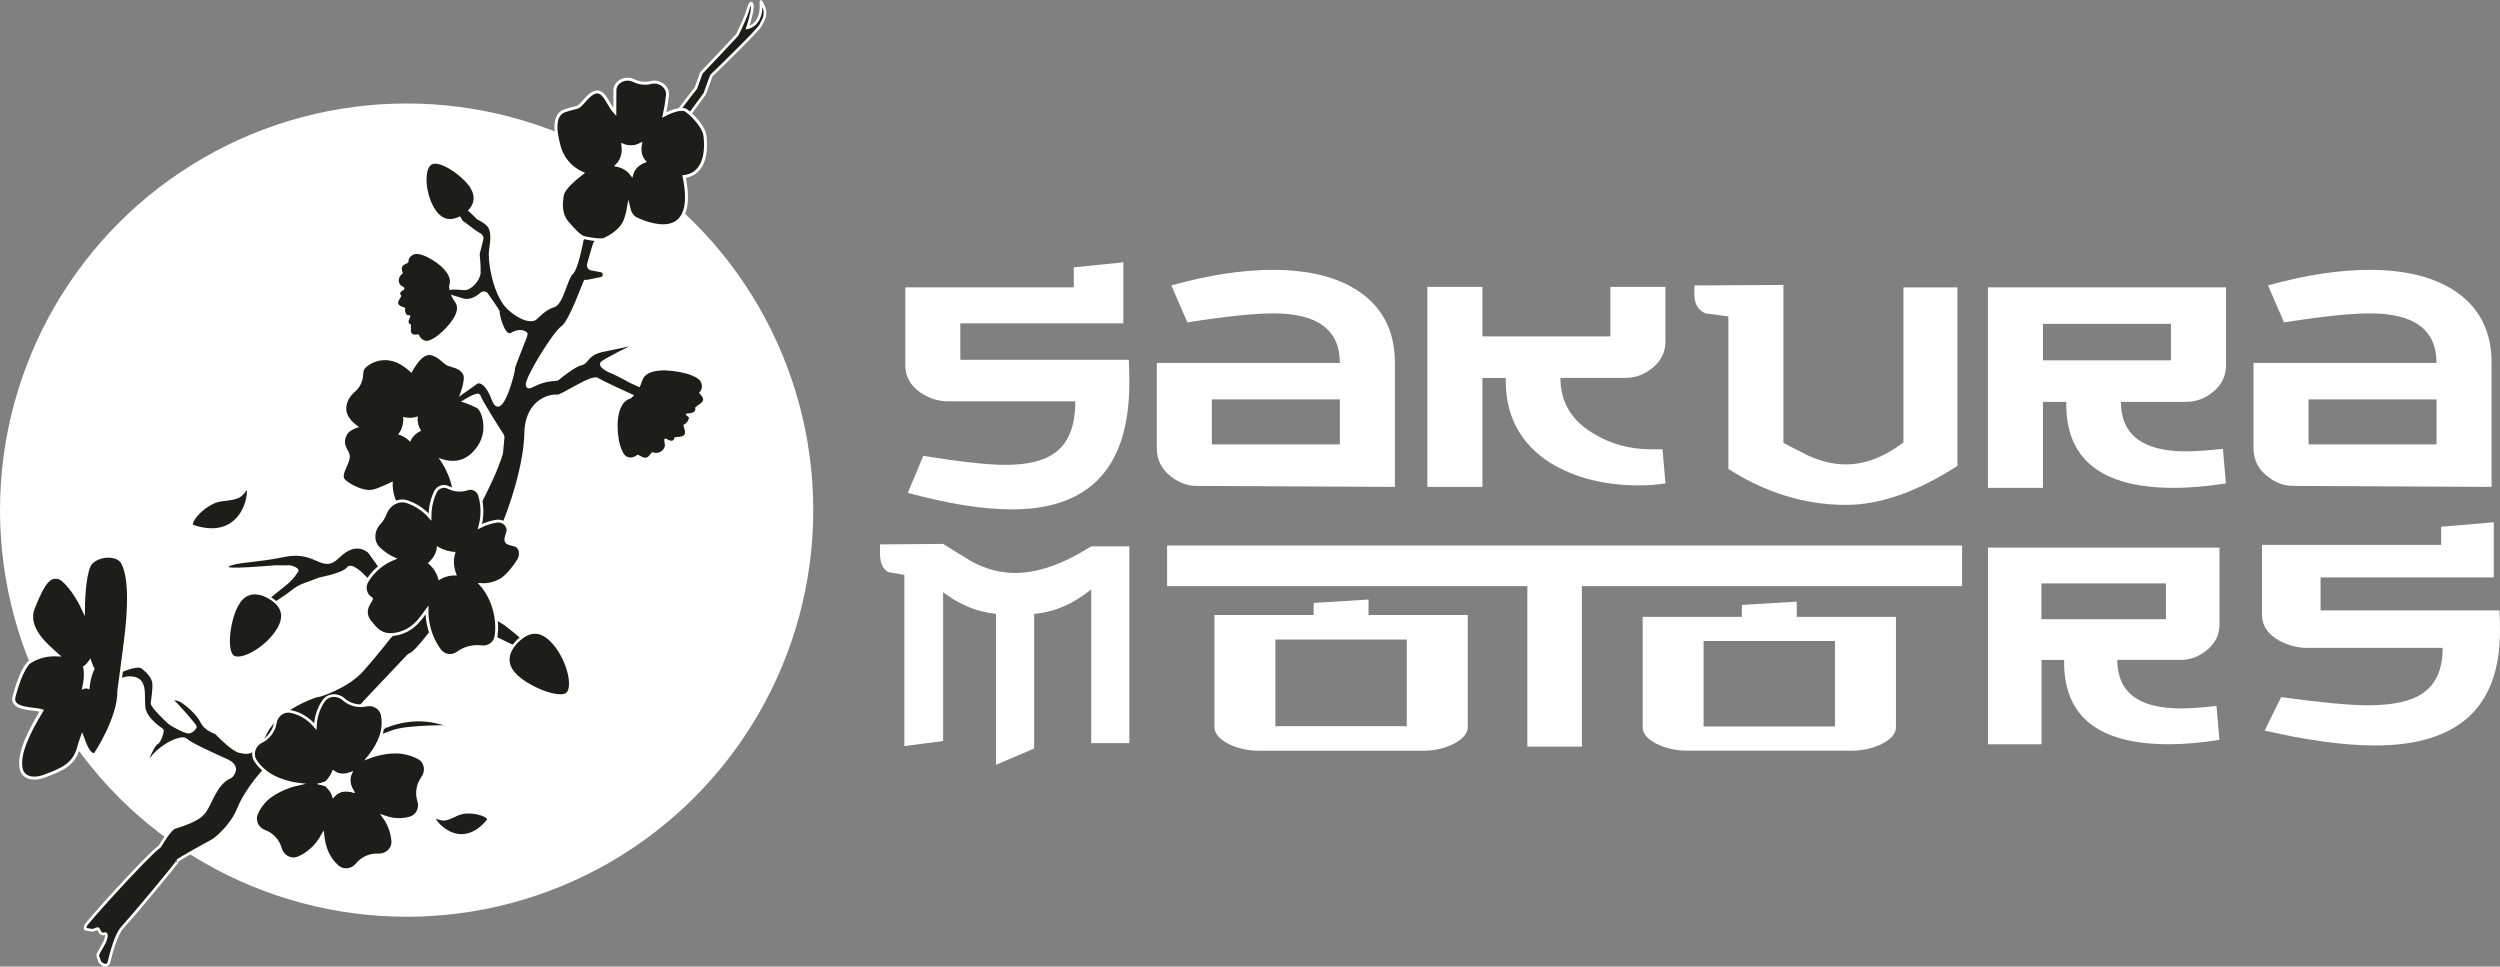 <?xml version="1.0" encoding="UTF-8"?>
<svg id="_Слой_2" data-name="Слой 2" xmlns="http://www.w3.org/2000/svg" viewBox="0 0 444.75 171.96">
  <rect x="0" y="0" width="444.75" height="171.96" fill="#808080" stroke="none"/>
  <defs>
    <style>
      .cls-1, .cls-2 {
        stroke-width: .53px;
      }

      .cls-1, .cls-2, .cls-3, .cls-4, .cls-5, .cls-6, .cls-7, .cls-8, .cls-9, .cls-10, .cls-11, .cls-12, .cls-13, .cls-14, .cls-15, .cls-16, .cls-17 {
        stroke-miterlimit: 10;
      }

      .cls-1, .cls-2, .cls-3, .cls-4, .cls-6, .cls-8, .cls-9, .cls-10, .cls-11, .cls-12, .cls-14, .cls-18, .cls-17 {
        fill: #1d1d1b;
      }

      .cls-1, .cls-3, .cls-4, .cls-6, .cls-8, .cls-11, .cls-13, .cls-16, .cls-17 {
        stroke: #fff;
      }

      .cls-19, .cls-5, .cls-7, .cls-13, .cls-15, .cls-16 {
        fill: #fff;
      }

      .cls-2, .cls-5, .cls-7, .cls-9, .cls-10, .cls-12, .cls-14, .cls-15 {
        stroke: #1d1d1b;
      }

      .cls-3, .cls-7, .cls-12, .cls-13 {
        stroke-width: .48px;
      }

      .cls-4 {
        stroke-width: .46px;
      }

      .cls-5 {
        stroke-width: .47px;
      }

      .cls-6 {
        stroke-width: .45px;
      }

      .cls-8 {
        stroke-width: .36px;
      }

      .cls-9, .cls-11 {
        stroke-width: .51px;
      }

      .cls-10 {
        stroke-width: .44px;
      }

      .cls-14 {
        stroke-width: .36px;
      }

      .cls-20 {
        fill: none;
      }

      .cls-15 {
        stroke-width: .64px;
      }

      .cls-16 {
        stroke-width: .49px;
      }

      .cls-17 {
        stroke-width: .43px;
      }
    </style>
  </defs>
  <g id="SakuraMotors">
    <g>
      <circle class="cls-19" cx="72.34" cy="90.75" r="72.34"/>
      <path class="cls-3" d="m15.23,164.68c-.27-.05,11.07-12.63,13.09-14.01.08-.05.14-.12.19-.21.35-.6,1.75-2.95,2.53-3.24.89-.33,4.21-1.16,5.38-2.83s2.02-5.1,4.54-6.16c.08-.04.16-.08.22-.15.36-.39,1.44-1.79-.88-2.83-2.72-1.22-6.49-2.94-7.21-3.66s-4.21.83-6.1,3.22.28-2.38.89-2.61,1.11-2.22,1-2.33-3.05-1.88-3.27-4.1.52-5.07-2.33-5.21c-.11,0-.75,0-.85.06l-2.48.72c-.42.2.69-.29.65-.76l.67-.58c-.03-.29.14-.57.41-.69.91-.38,2.93-1.13,3.65-.58.94.72,1.88,1.72,2,2.77s-.22,3.05-.28,3.6,2.55,3.05,3.05,3.49,2.94,1.72,3.49,1.66,1.11-.67,1.16-.94-3.33-4.05-3.99-4.6.83-.44,1.61.06,2.83,2.16,3.49,3.6c.55,1.2,1.96,1.79,2.41,1.95.1.04.18.09.26.17.55.57,2.97,3.01,4.1,3.21,1.28.22,2.49.89,4.71-3.44s9.31-6.65,9.2-6.49,5.21-1.44,7.98-4.6c2.58-2.94,4.49-5.4,4.74-5.73.02-.03.04-.05.06-.07.51-.49,6.72-6.41,10.22-13.05s7.95-13.97,9.68-19.61c.01-.05.02-.09.03-.14l.25-2.74c.01-.15-.02-.3-.1-.43-.68-1.05-3.9-6.07-4.14-6.96-.19-.69-2.74.93-4.3,1.99-.47.32-1.11-.05-1.05-.62h0c.02-.2.12-.38.28-.49l4.58-3.24c.1-.07.21-.11.33-.12.46-.03,1.56.25,2.66,3.21,1.44,3.88,3.77-5.49,3.66-5.71s2.27-5.82,2.22-6.04-1.11-.94-2.61,0-2.55-4.05-2.38-3.99c.12.04-1.28-1.98-2.03-3.06-.23-.33-.7-.38-1-.11-.69.61-1.95,1.47-3.29,1.06-1.1-.34-1.92-.59-2.43-.75-.35-.11-.55-.47-.45-.82.18-.64,1.77-.48,3.04-.37s2.72-1.72,2.77-2.83c.05-.96-.11-2.8-.16-3.27,0-.08,0-.15.02-.22l.63-2.52c.07-.28-.05-.58-.29-.74l-.96-.61s-.03-.02-.04-.03l-2.25-1.67c-.08-.06-.14-.13-.19-.21l-.82-1.47c-.24-.42.04-.95.52-1l.73-.08c.19-.02.38.04.53.17.53.48,1.84,1.66,1.88,1.79.06.17,1.05.44,1.94,1.33s.72,2.72.44,4.49.67,8.26,3.49,10.59,4.21,1.83,4.49,1.61,1.77-1.88,3.27-2.27,2.27-5.04,3.22-5.82c.86-.71,1.72-5.12,1.86-5.88.01-.08.04-.14.08-.21.91-1.55,19.49-26.13,20.02-26.69.06-.07.11-.15.15-.24l.9-2.49c.03-.09.09-.18.16-.25.73-.72,5.97-6.33,6.21-6.59.04-.04.07-.09.1-.14.27-.53,1.01-2.07,1.62-3.64.07-.19.61-2.14.86-1.94.63.52-.69,4.38-.69,4.38,0,0,2.77-.39,2.38-4.66,0-.08.56.9.66,1.38s.08,1.15-.08,1.56c-.13.32-.59,1.23-.59,1.23-.46.97-8.7,8.92-8.7,8.92-.07.07-.12.15-.16.25l-1.08,2.98c-.02.06-.05.12-.09.17l-2.22,3.03s-17.07,23.28-17.24,23.34c-.12.04-.84,2.61-1.19,3.89-.1.38.14.77.53.85l1.72.32c.73.14.74,1.17.02,1.33-1.45.32-2.85.6-2.85.49,0-.22-2.66,7.32-4.05,8.2s-6.54,9.2-6.26,10.31,1.39-.86,5.09-.99c.15,0,.29-.06.41-.15.66-.54,3.05-2.44,4.1-2.63,1.22-.22.89-1.83,4.1-2.44s6.56-1.46,6.28-1.32c-1.57.76-6.4,3.13-6.72,3.59-.39.55,1,1.33,1.88,1.66.84.32,3.03,1.53,3.25,1.65.01,0,.03.01.04.02l1.77.82c.33.15.48.54.34.88l-.31.75c-.15.35-.56.51-.9.36-1.63-.74-5.9-2.68-6.79-3.26-1.11-.72-6.43,3.16-7.26,2.99s-5.43.55-5.54,6.6c-.11,5.78-2.83,13.79-4.3,16.96-.02.04-13.85,21.78-16.32,22.44-.1.03-.19.1-.26.17l-7.56,7.99-4.53,5.13c-.43.48,0,1.23.63,1.12,2.71-.5,7.34-1.36,7.34-1.48,0-.17,4.38-2.05,9.09-.94,4.71,1.11,3.1.83,3.1.83,0,0-8.15-.17-10.92.89-2.61.99-4.68,1.74-4.91,1.82-.02,0-.03,0-.04.01-.68.18-16.89,4.54-17.22,4.54s-3.77,3.83-5.16,7.26-4.32,5.54-4.49,5.65-6.54,3.55-6.38,3.71-8.43,10.37-9.87,11.92c-1.07,1.15-1.95,4.47-2.34,6.13-.11.46-.65.67-1.04.4l-.37-.25c-.12-.08-.21-.21-.26-.35l-.28-.83c-.06-.18-.04-.38.05-.54l1.16-2.08s.03-.06.04-.09c.1-.26.57-1.59-.13-1.34-.78.28-1-1-1.16-.94-.12.04-.5.18-.72.27-.11.04-.23.05-.34.04-.31-.05-.94-.15-1.1-.19-.22-.06,0-.61,0-.61Z"/>
      <path class="cls-12" d="m79.19,108.3c-.22.04,13.34,6.97,13.67,6.8,1.13-.57-2.33-2.87-3.29-3.7,0,0-9.72-5.99-9.72-5.88s-.67,2.77-.67,2.77Z"/>
      <path class="cls-18" d="m73.46,109.37c-.24-.12-8.02-11.2-8.02-11.09s-1.96-2.14-5.06.92c-3.1,3.07-4.07-1.26-9.57-.15s-8.5.96-9.98,1.66,8.2-.15,8.2-.15c0,0,2.38.04,2.42,0s1.74.3,1.66.99c0,.03-.06.12-.14.26-.56.9-1.29,1.69-2.12,2.34-1.4,1.1-4.68,3.79-4.75,3.86-.11.11,2.73-.68,2.81-.91.05-.14,1.82-1.16,2.86-2.02.7-.59,1.5-1.04,2.36-1.35,1.08-.39,2.45-.89,2.38-.91-.11-.04,4.36-.78,5.21-1.88s3,1.19,3.49,1.7c1.17,1.23,7.89,7.35,7.82,7.47s.44-.74.44-.74Z"/>
      <path class="cls-1" d="m22.17,115.11c1.37-10.03.43-13.51-.39-15.02-.83-1.55-4.05-1.5-5.54,0-1.08,1.08-1.38,5.7-1.4,8.34-1.38-3-3.44-5.49-4.47-5.68-1.5-.28-2.49.5-4.43,5.38-1.48,3.71,2.68,6.94,4.27,8.37-3.3-.15-5.27,1.47-5.3,1.61-.03.17-1.13,1-2.41,5.79-.65,2.42,3.53,2.07,4.93,2.53-2.37,3.95-4.21,7.67-3.66,10.37.22,1.09,1.55,2.27,4.27,1.22,2.72-1.05,5.1-1.88,5.93-4.99.2-.74.42-1.4.64-2,.7,1.93,1.36,3.41,2.25,3.17.21-.06,4.43-6.76,4.27-11.25,0,0,.67-4.99,1.05-7.82Z"/>
      <path class="cls-1" d="m125.39,24.03c-.17-1.28-1.94-3.44-3.33-4.38-.75-.51-2.46.06-3.88.8.22-.99.41-2.13.56-3.45,0-.01,0-.03,0-.04.16-1.49-1.4-2.67-2.96-2.28-.48.12-1,.16-1.53.1-.53-.06-1.03-.21-1.47-.43-1.44-.72-3.22.09-3.39,1.58,0,.01,0,.03,0,.04,0,.02-.02,3.95-.02,3.97-1.67-1.8-2.19-5.83-5.44-1.96-1.32,1.57-1.2.93-3.47,1.73-2.27.8-1.56,4.24-.95,6.45.41,1.49,1.55,3.51,4.06,4.65-1.5,1.14-3.31,2.76-3.51,3.82-.33,1.77-.33,3.6.89,4.99,1.22,1.39,2.19,2.51,3.08,2.69,3.16.64,3.52.25,3.52.25,0,0,2.65-1.11,3.55-3.1.28-.62.54-1.55.72-2.59.21.9.6,1.68,1.33,2.03,2.27,1.11,10.59,4.21,8.7-6.71-.05-.27-.1-.53-.15-.78.11-.01.21-.03.32-.05,4.05-.78,3.55-6.04,3.38-7.32Z"/>
      <path class="cls-9" d="m84.77,72.82c-.23-.04-1.81-1.05-3.83-1.29.98-1.95,1.53-4.2,1.24-4.77-.52-1.03-1.77-1.11-2.66-1.48-.89-.37-1.55-1.55-2.96-1.85-1.23-.26-2.58,1.93-3.29,3.32-.38-.38-.83-.77-1.37-1.18-3.62-2.73-6.73-.22-6.93.37-.06.16-.1.47-.12.83-.08,1.21-.64,2.36-1.56,3.14-.74.63-1.47,1.58-1.43,2.91.04,1.33,1.34,2.45,2.64,3.25,0,0,0,0,0,.01-1.21.29-2.23.74-2.57,1.4-.96,1.92.63,2.42.55,3.84-.07,1.43-1.6,3.18-.89,3.84.71.67,3,2,4.62,1.7.77-.14,2.43-.89,3.96-1.64,0,0,0,0,0,0-.18,1.52.05,3.22,1.13,4.89,3.18,4.88,7.76,2.73,8.57,1.63.68-.93,1.46-5.97-2.69-10.97,1.82.98,4.31,1.63,6.38-.19,3.77-3.33,1.63-7.69,1.18-7.76Z"/>
      <g>
        <path class="cls-20" d="m62.12,138.33c.04-.24.11-.47.21-.69-.69.26-1.38.34-2.03.17-.35-.09-.67-.25-.97-.46-.1.27-.22.52-.39.75-.48.65-.62,1.12-1.5,1.35.72.16.76.4,1.22.89.31.34.53.74.67,1.2.28-.31.61-.56.99-.73.7-.32,1.5-.33,2.34-.12-.44-.77-.66-1.57-.53-2.35Z"/>
        <path class="cls-3" d="m75.15,138.37c.86-1.16.61-2.81-.64-3.52-.8-.45-1.75-.78-2.85-.96-1.65-.27-4.06.04-6.1.84,1.13-1.39,2.01-3,2.34-4.31.27-1.06.31-2.14.12-3.16-.25-1.32-1.57-2.11-2.88-1.82-.68.15-1.4.15-2.12-.03-.74-.19-1.38-.55-1.91-1.02-1.07-.96-2.74-.86-3.56.32-.52.75-.94,1.67-1.22,2.75-.13.53-.21,1.14-.24,1.79-.48-.56-.98-1.03-1.46-1.38-.88-.65-1.87-1.09-2.89-1.29-1.31-.26-2.54.67-2.76,2-.11.69-.38,1.36-.82,1.96-.45.61-1.02,1.08-1.66,1.39-1.29.64-1.82,2.22-1.03,3.43.5.77,1.2,1.5,2.1,2.15,1.27.93,3.39,1.72,5.46,1.99-2.15.47-4.35,1.56-5.59,2.7-.8.75-1.42,1.63-1.81,2.59-.5,1.24.18,2.63,1.44,3.09.65.24,1.26.63,1.77,1.18.52.56.87,1.21,1.05,1.89.38,1.39,1.84,2.21,3.17,1.66.85-.35,1.69-.9,2.51-1.65.65-.6,1.3-1.47,1.86-2.46.13,1.19.4,2.29.78,3.13.45,1,1.1,1.87,1.88,2.54,1.02.87,2.55.66,3.39-.38.44-.54,1-.99,1.68-1.3.69-.31,1.42-.44,2.13-.4,1.44.08,2.68-1.04,2.58-2.48-.06-.91-.31-1.89-.77-2.91-.2-.45-.49-.94-.84-1.42.53.19,1.05.33,1.52.41,1.08.17,2.16.12,3.16-.17,1.29-.37,1.96-1.76,1.55-3.03-.21-.66-.28-1.38-.16-2.12.12-.75.42-1.43.84-1.99Zm-14.84,2.44c-.37.17-.7.42-.99.73-.14-.45-.36-.86-.67-1.2-.46-.5-.5-.73-1.22-.89.88-.23,1.02-.7,1.5-1.35.17-.23.29-.48.39-.75.3.21.62.37.97.46.65.17,1.34.09,2.03-.17-.1.22-.17.45-.21.69-.13.78.09,1.58.53,2.35-.83-.21-1.64-.2-2.34.12Z"/>
        <path class="cls-13" d="m62.12,138.33c.04-.24.11-.47.21-.69-.69.26-1.38.34-2.03.17-.35-.09-.67-.25-.97-.46-.1.27-.22.52-.39.75-.48.65-.62,1.12-1.5,1.35.72.16.76.4,1.22.89.31.34.53.74.67,1.2.28-.31.61-.56.99-.73.7-.32,1.5-.33,2.34-.12-.44-.77-.66-1.57-.53-2.35Z"/>
        <path class="cls-5" d="m15.75,122.84c.14.08.26.22.37.38.03-1.02.17-2.02.45-2.94.15-.49.34-.94.55-1.34-.14-.17-.26-.38-.36-.65-.27-.76-.53-1.03-.43-2.31-.3,1.02-.46,1.05-.89,1.65-.3.41-.61.67-.93.82.11.45.18.95.18,1.5,0,1.04-.21,2.2-.57,3.37.6-.54,1.16-.76,1.62-.48Z"/>
        <path class="cls-16" d="m80.65,98.95c.03-.27.1-.53.19-.78-.62.29-1.25.38-1.84.19-.32-.1-.61-.28-.88-.52-.09.3-.2.58-.35.84-.43.73-.56,1.26-1.35,1.51.65.18.69.45,1.11,1,.28.38.48.84.61,1.35.26-.35.55-.63.89-.82.63-.36,1.36-.37,2.11-.14-.4-.87-.6-1.77-.48-2.65Z"/>
      </g>
      <g>
        <path class="cls-12" d="m80.92,98.36c-.11,0-.21,0-.32,0-.95-.07-1.81-.58-2.48-1.39-.09.42-.24.82-.47,1.19-.36.58-.85,1.03-1.44,1.35.55.33,1.03.75,1.41,1.28.42.58.64,1.2.7,1.84.5-.41,1.07-.72,1.7-.88.42-.11.85-.14,1.27-.12-.07-.11-.15-.22-.21-.33-.48-.86-.5-1.89-.17-2.93Z"/>
        <path class="cls-11" d="m92.01,97.16c-.45-.34-1.65-.31-1.94-.83-.29-.52.36-1.55.31-2.11-.09-.94-.96-1.62-1.91-1.51-1,.12-2.06.45-3.09.97.17-.61.28-1.26.33-1.93.1-1.33-.05-2.59-.4-3.68-.29-.9-1.27-1.41-2.16-1.1-.53.18-1.11.26-1.71.22-.6-.05-1.16-.21-1.66-.47-.84-.44-1.89-.08-2.31.77-.51,1.03-.85,2.25-.95,3.58-.02.3-.03.6-.03.9-.58-.67-1.29-1.29-2.12-1.8-.64-.39-1.3-.7-1.95-.92-1.52-.51-3.26.46-3.87,2.1-.12.31-.27.62-.45.92-.18.3-.39.57-.62.81-1.2,1.28-1.29,3.27-.16,4.4.49.49,1.06.94,1.7,1.34.34.21.69.39,1.04.55-.72.29-1.42.67-2.1,1.15-1.19.86-2.11,1.91-2.74,3.03-.52.93-.21,2.37.84,2.92.35.18-2.08,2.01-.1,4.29.78.89,1.88,2.83,5.16,1.88,1.23-.36,2.44-1,3.7-2.6.4-.5.78-1.01,1.14-1.51-.01.99.1,2.03.37,3.09.41,1.6,1.1,3.01,1.97,4.14.72.94,2.14,1.13,3.12.4.59-.43,1.27-.77,2.03-.96.76-.19,1.52-.23,2.24-.13,1.22.17,2.37-.68,2.55-1.85.22-1.41.15-2.98-.26-4.58-.47-1.84-1.32-3.43-2.38-4.64,1.1.07,2.29-.17,3.48-.82,1.17-.65,2.62-2.61,3.21-3.59.38-.64.48-1.83-.27-2.41Zm-12,4.99c-.63.16-1.2.47-1.7.88-.07-.64-.28-1.26-.7-1.84-.38-.53-.86-.95-1.41-1.28.59-.33,1.09-.78,1.44-1.35.23-.37.38-.77.47-1.19.68.81,1.53,1.32,2.48,1.39.11,0,.21,0,.32,0-.34,1.04-.31,2.07.17,2.93.06.11.13.22.21.33-.43-.02-.85.02-1.27.12Z"/>
      </g>
      <path class="cls-13" d="m111.48,30.17c-.53-.39-1.12-.63-1.76-.75.45-.46.79-1.02.98-1.72.17-.63.19-1.27.09-1.9.63.25,1.29.34,1.96.25.43-.06.83-.2,1.21-.39-.2,1.04-.05,2.02.5,2.8.06.09.13.17.2.25-1.02.4-1.79,1.08-2.15,1.99-.05.12-.09.25-.12.37-.26-.34-.56-.65-.91-.9Z"/>
      <path class="cls-7" d="m72.14,78.18c-.53-.39-1.12-.63-1.76-.75.45-.46.79-1.02.98-1.72.17-.63.19-1.27.09-1.9.63.25,1.29.34,1.96.25.43-.06.83-.2,1.21-.39-.2,1.04-.05,2.02.5,2.8.06.09.13.17.2.25-1.02.4-1.79,1.08-2.15,1.99-.05.12-.09.25-.12.37-.26-.34-.56-.65-.91-.9Z"/>
      <path class="cls-2" d="m123.94,67.54c-.59-.37-1.28-.67-2.03-.86-2.89-.74-6.8-.94-7.41,1.12-.68,2.31-2.15,3.32-2.24,3.34-2.1.55-2.42,4.15-1.91,7.09.15.86.44,1.65.82,2.32.42.74,1.37.74,2.01.17.39-.35,1.15.54,1.7.44s.81-1.15,1.29-.96c.8.32,1.72-.11,1.86-.97,0-.02-.06-.45-.12-.88s.38-.71.74-.52c.55.3,1.03.55,1.07-.02.03-.52,1.49-.17,1.81-.63.32-.45-.53-1.64-.06-1.84.43-.18.72-.54.82-.95,0,0-.18-.15-.4-.34-.29-.24-.13-.72.25-.74.75-.04,1.45-.16,1.28-.7-.15-.49,1.25-.93,1.39-1.47s-1.06-1.12-.62-1.48c.68-.55.49-1.68-.25-2.14Z"/>
      <path class="cls-10" d="m76.33,60.34c.52-.21,1.03-.52,1.51-.91,1.93-1.58,4.02-4.11,2.96-5.53-1.19-1.6-1.13-3.09-1.1-3.16.68-1.68-1.54-3.68-3.75-4.79-.51-.26-1.04-.44-1.55-.54-.76-.15-1.58.43-1.52,1.2.04.43-.93.51-1.14.93s.36,1.11,0,1.34c-.61.38-.79,1.22-.29,1.73.01.01.19.11.41.23.39.21.39.78-.01.98-.37.18-.6.36-.3.62.33.28-.63,1.09-.49,1.53.14.44,1.36.46,1.25.88-.09.34-.01.68.16.95.03.05.09.07.14.05,0,0,0,0,.01,0,.41-.1.74.34.53.71-.26.43-.38.83-.01.95.4.14,0,1.31.28,1.66s1.16-.1,1.28.24c.25.72.93,1.22,1.63.93Z"/>
      <path class="cls-14" d="m83.6,33.64c1.3,2.23-.33,3.81-1.6,4.55s-2.99,1.16-4.41-.99c-1.79-2.7-1.98-7.04-.71-7.78s5.42,2,6.72,4.23Z"/>
      <path class="cls-6" d="m91.5,119.87c-2.19-2.43-.57-4.81.82-6.05s3.4-2.2,5.72.1c2.91,2.89,4.25,8.22,2.87,9.47s-7.22-1.09-9.41-3.52Z"/>
      <path class="cls-17" d="m42.43,107.24c1.71-2.62,4.31-1.7,5.8-.73s2.87,2.61,1.31,5.32c-1.96,3.4-6.56,5.95-8.05,4.98s-.76-6.95.95-9.57Z"/>
      <path class="cls-4" d="m34.36,93.62c-1.22-.4,2.05-4.34,5.1-4.67,3.05-.33,3.27-.55,4.32-1.99s.46,9.92-9.42,6.66Z"/>
      <path class="cls-8" d="m86.76,145.96c.66-.79-3.23-2.08-5.44-1.01s-2.45,1.01-3.78.48,3.88,6.93,9.21.54Z"/>
      <path class="cls-15" d="m78.98,97.44c.84.33,1.72.47,2.58.44-.37.71-.55,1.52-.48,2.45.07.84.33,1.66.74,2.42-.91-.13-1.8-.06-2.62.25-.52.2-.98.49-1.37.84-.21-1.37-.84-2.56-1.9-3.39-.12-.09-.24-.17-.37-.25,1.12-.8,1.81-1.88,1.86-3.14,0-.17,0-.34,0-.51.48.36,1,.66,1.56.88Z"/>
    </g>
    <g>
      <g>
        <path class="cls-19" d="m200.82,64.02c.06,1.37.09,2.7.09,4,0,15.07-6.97,22.6-20.91,22.6-5.1,0-11.27-.98-18.5-2.94l2.76-6.58c6.64,1.07,11.51,1.6,14.59,1.6,4.15,0,7.21-.8,9.16-2.4,2.19-1.78,3.29-4.74,3.29-8.9h-22.69c-1.66,0-3.26-.51-4.8-1.52-1.84-1.25-2.76-2.89-2.76-4.91v-13.85h29.98v-3.56l8.81-.89v10.85h-29v6.49h29.98Z"/>
        <path class="cls-19" d="m248.15,86.62l-35.32-.18c-1.6,0-3.11-.56-4.54-1.69-1.66-1.3-2.49-2.96-2.49-4.98v-15.21h32.56c0-5.87-3.95-8.81-11.83-8.81-3.38,0-8.48.53-15.3,1.6l-2.85-6.58c6.64-1.84,12.66-2.76,18.06-2.76,6.82,0,12.14,1.44,15.97,4.31,3.83,2.88,5.74,6.95,5.74,12.23v22.06Zm-9.79-7.56v-8.01h-22.77v8.01h22.77Z"/>
        <path class="cls-19" d="m296.28,86c-1.41.23-2.94.35-4.59.35-6.24,0-11.53-1.33-15.88-4-5.41-3.44-8.06-8.48-7.94-15.12h-4.15v19.39h-9.79v-35.59h9.79v8.81h22.77v-8.81h9.79v9.52c.06,2.02-.74,3.68-2.4,4.98-1.42,1.13-2.97,1.69-4.63,1.69h-11.65c0,4.27,1.94,7.56,5.82,9.87,3.06,1.9,6.55,2.85,10.49,2.85h1.85l.53,6.05Z"/>
        <path class="cls-19" d="m348.23,51.12v31.76c-7.18,4.63-13.79,6.94-19.84,6.94-7.3,0-14.27-2.14-20.91-6.4v-27.13l-4.03-.53c-1.34-.53-2.02-1.66-2.02-3.38v-1.6l15.84-.09v28.11c1.48.77,2.92,1.51,4.34,2.22,2.36,1.07,4.61,1.6,6.73,1.6,3.42,0,6.85-1.3,10.28-3.91v-27.58h9.61Z"/>
        <path class="cls-19" d="m396,85.99c-3.35.53-6.44.8-9.26.8-12.94,0-19.33-5.1-19.15-15.3h-4.15v15.3h-9.79v-35.67h42.35v13.7c.06,2.02-.74,3.68-2.4,4.98-1.42,1.13-2.97,1.69-4.63,1.69h-11.66c0,5.87,3.88,8.81,11.63,8.81,1.59,0,3.76-.15,6.52-.45l.53,6.14Zm-9.79-21.89v-6.49h-22.77v6.49h22.77Z"/>
        <path class="cls-19" d="m443.25,86.62l-35.32-.18c-1.6,0-3.11-.56-4.54-1.69-1.66-1.3-2.49-2.96-2.49-4.98v-15.21h32.56c0-5.87-3.94-8.81-11.83-8.81-3.38,0-8.48.53-15.3,1.6l-2.85-6.58c6.64-1.84,12.66-2.76,18.06-2.76,6.82,0,12.14,1.44,15.97,4.31,3.83,2.88,5.74,6.95,5.74,12.23v22.06Zm-9.79-7.56v-8.01h-22.77v8.01h22.77Z"/>
      </g>
      <g>
        <path class="cls-19" d="m200.91,97.21v34.99h-6.78v-27.36c-3.11,2.57-6.5,4.03-10.16,4.38v23.94l-6.78,2.89v-26.84c-3.39-.35-6.53-1.64-9.41-3.86v26.49l-6.9.88v-30.43c-.96-.18-1.92-.35-2.89-.53-.96-.53-1.44-1.64-1.44-3.33v-1.58l11.23-.09c1.76,1.11,3.51,2.19,5.27,3.24,2.47,1.29,4.98,1.93,7.53,1.93,4.06,0,8.57-1.58,13.55-4.74h6.78Z"/>
        <g>
          <path class="cls-19" d="m243.46,106.66l-9.76.6v2.15h-17.65s0,19.78,0,19.78c-.18,2.53,4.22,4.39,7.79,4.36,0,0,29.48,0,29.48,0,3.57.03,7.97-1.83,7.79-4.36v-19.78h-17.65v-2.75Zm6.8,7.11v15.42h-23.37v-15.42h23.37Z"/>
          <path class="cls-19" d="m319.64,107.03l-9.76.59v2.12h-17.65s0,19.5,0,19.5c-.18,2.49,4.22,4.33,7.79,4.3,0,0,29.48,0,29.48,0,3.57.03,7.97-1.81,7.79-4.3v-19.5h-17.65v-2.71Zm6.8,7.01v15.2h-23.37v-15.2h23.37Z"/>
        </g>
        <rect class="cls-19" x="271.72" y="97.28" width="9.7" height="35.55"/>
        <path class="cls-19" d="m394.84,131.62c-3.26.52-6.26.78-9.01.78-12.59,0-18.8-5-18.62-15h-4.03v15h-9.52v-34.98h41.19v13.43c.06,1.98-.72,3.61-2.34,4.88-1.38,1.11-2.89,1.66-4.5,1.66h-11.34c0,5.76,3.77,8.64,11.31,8.64,1.54,0,3.66-.14,6.34-.44l.51,6.02Zm-9.52-21.46v-6.37h-22.15v6.37h22.15Z"/>
        <path class="cls-19" d="m444.66,108.57c.06,1.23.09,2.44.09,3.62,0,13.62-7.41,20.43-22.21,20.43-5.42,0-11.97-.88-19.66-2.65l2.93-5.95c7.06.97,12.22,1.45,15.5,1.45,4.41,0,7.66-.72,9.74-2.17,2.33-1.61,3.5-4.29,3.5-8.04h-24.1c-1.76,0-3.47-.46-5.1-1.37-1.95-1.13-2.93-2.61-2.93-4.44v-12.52h31.86v-3.22l9.36-.8v9.81h-30.81v5.87h31.85Z"/>
        <rect class="cls-19" x="274.73" y="29.94" width="7.22" height="141.42" transform="translate(378.99 -177.68) rotate(90)"/>
      </g>
    </g>
  </g>
</svg>